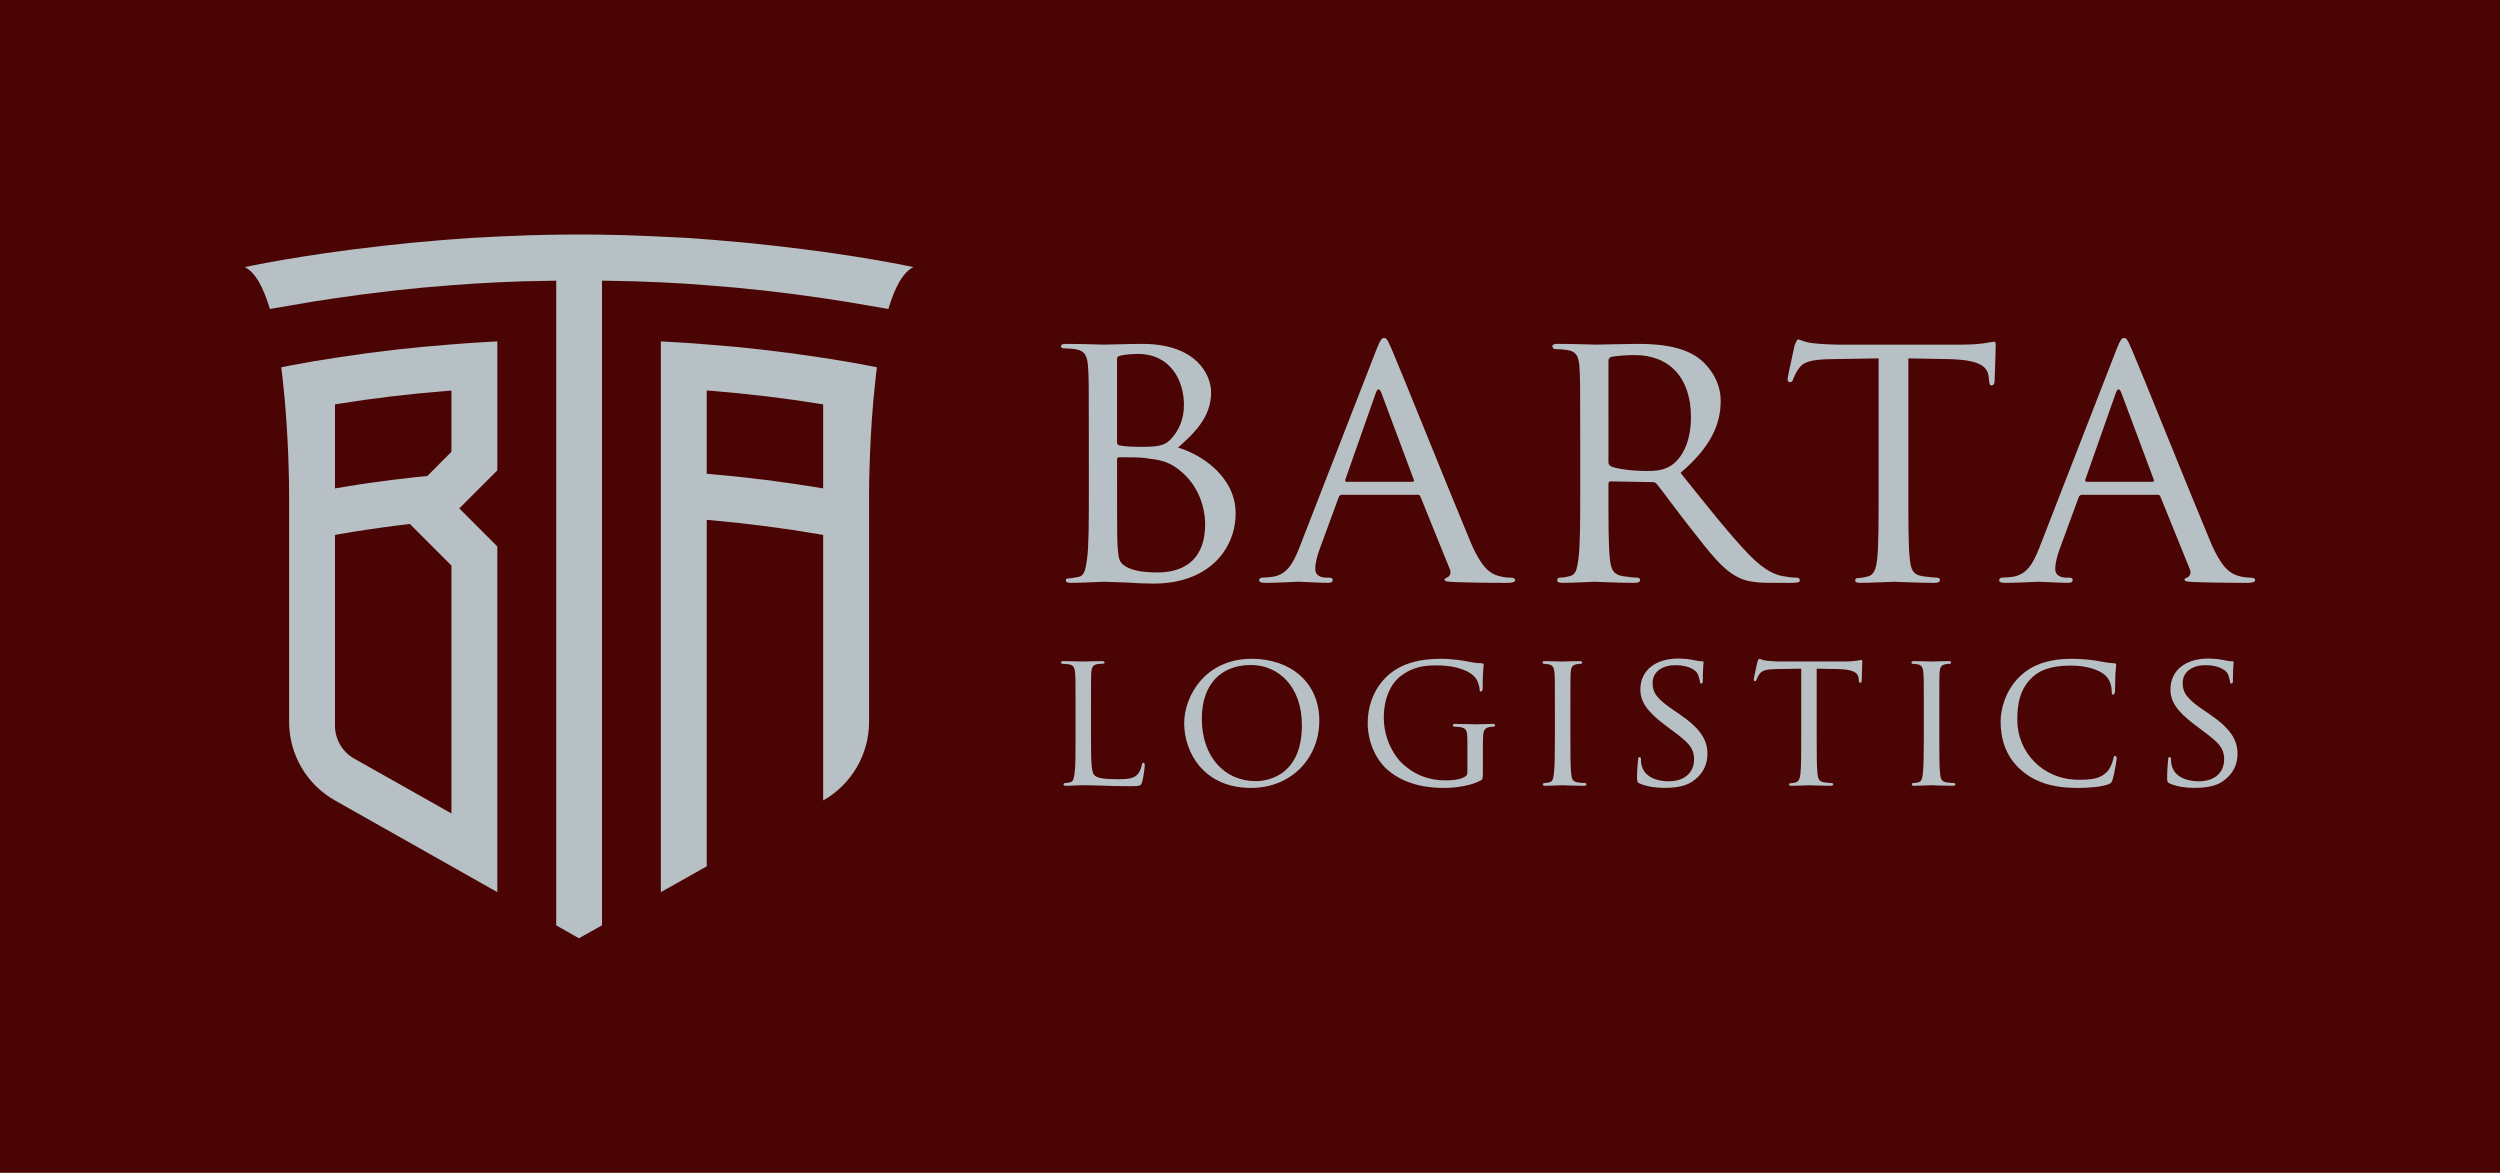 <?xml version="1.0" encoding="utf-8"?>
<!-- Generator: Adobe Illustrator 24.0.1, SVG Export Plug-In . SVG Version: 6.00 Build 0)  -->
<svg version="1.1" id="Layer_1" xmlns="http://www.w3.org/2000/svg" xmlns:xlink="http://www.w3.org/1999/xlink" x="0px" y="0px"
	 viewBox="0 0 2000 938.24" style="enable-background:new 0 0 2000 938.24;" xml:space="preserve">
<style type="text/css">
	.st0{fill:#4A0404;}
	.st1{fill:#B7C0C4;}
</style>
<rect x="-15.49" y="-15.02" transform="matrix(-1 -3.116064e-07 3.116064e-07 -1 2000 938.244)" class="st0" width="2030.98" height="968.29"/>
<g>
	<g>
		<path class="st1" d="M370.79,274.78l-11.44,0.9c-28.56,2.17-57.79,5.46-87.02,9.94L268,286.3c-12.56,1.87-24.9,3.96-36.71,6.28
			l0,0c-2.09,0.37-4.19,0.82-6.28,1.27c0.37,3.14,0.82,6.13,1.12,9.35c5.08,44.63,5.16,89.41,5.16,91.51v182.86
			c0,25.94,14.05,50.09,36.71,62.8l129.86,73.34V437.16l-30.43-30.43l30.43-30.43V273.14c0,0-0.6,0-1.79,0.07
			C387.02,273.66,378.72,274.26,370.79,274.78z M361.15,650.75l-77.68-43.81c-9.57-5.31-15.48-15.48-15.48-26.39V427.97l3.14-0.6
			c16-2.77,32.07-5.16,47.7-7.1l9.05-1.12l33.27,33.27V650.75z M361.15,361.43l-19.29,19.36l-9.72,0.97
			c-11.74,1.27-24.15,2.84-37.01,4.64l-9.05,1.35c-3.29,0.52-6.43,1.05-9.64,1.57l-8.45,1.42v-67.21l3.14-0.52
			c27.74-4.49,56.67-7.92,85.97-10.24l4.04-0.3V361.43z"/>
		<path class="st1" d="M695.25,292.58c-8.75-1.72-17.57-3.21-26.32-4.64l-3.06-0.52c-2.39-0.37-4.86-0.75-7.33-1.12l-4.34-0.67
			c-30.28-4.56-60.18-8-88.74-10.09c-11.29-0.97-23.33-1.79-36.78-2.39V713.7l36.71-20.63V415.86l4.04,0.37
			c29.01,2.62,57.94,6.35,86.05,11.21l3.07,0.52v212.39c22.65-12.78,36.71-36.86,36.71-62.87V394.7c0-2.09,0.07-46.87,5.16-91.51
			c0.3-3.21,0.75-6.21,1.12-9.35C699.44,293.4,697.35,292.95,695.25,292.58L695.25,292.58z M658.55,390.74l-4.34-0.75
			c-27.89-4.56-56.59-8.22-85.38-10.69l-3.44-0.3v-66.61l4.04,0.3c29.31,2.39,58.24,5.83,85.97,10.32l3.14,0.52V390.74z"/>
		<path class="st1" d="M619.44,196.59c-15.45-1.78-30.84-3.27-46.11-4.46c-1.62-0.13-3.26-0.3-4.87-0.41
			c-0.61-0.04-1.22-0.09-1.84-0.13c-0.38-0.03-0.77-0.07-1.15-0.09c-10.7-0.92-20.57-1.51-30.22-1.89
			c-0.35-0.02-0.68-0.04-1.03-0.06c-4.14-0.27-8.41-0.4-12.64-0.58c-14.01-0.7-28.6-1.12-43.71-1.28c-0.23,0-0.45-0.01-0.68-0.01
			c-4.64-0.07-9.27-0.07-13.91-0.07l0,0h0c-4.64,0-9.27,0-13.91,0.07c-0.24,0-0.47,0.01-0.7,0.01c-4.34,0.05-8.62,0.12-12.89,0.21
			c-0.03,0-0.06,0-0.09,0c-0.01,0-0.02,0-0.02,0c-9.91,0.2-19.56,0.53-28.95,0.99c-4.82,0.19-9.67,0.35-14.38,0.66
			c-0.47,0.02-0.92,0.05-1.39,0.08c-9.58,0.38-19.3,0.96-29.71,1.87c-1.05,0.07-2.09,0.15-3.14,0.22c-2.34,0.16-4.7,0.39-7.04,0.59
			c-14.75,1.16-29.56,2.61-44.38,4.32c-67.4,7.49-110.81,17.06-110.81,17.06c8.52,4.11,15.03,16.75,20.04,33.49
			c5.46-0.97,10.62-1.87,15.4-2.62l0.1-0.02c11.04-2.01,22.67-3.88,36.61-5.96c32.07-4.71,63.47-8.22,93.15-10.39
			c11.96-0.97,24-1.72,36.71-2.32c13.68-0.67,28.18-1.12,43.29-1.27l3.81-0.07v515.77l18.17,10.32l18.47-10.39v-515.7l3.81,0.07
			c15.18,0.15,29.75,0.6,43.29,1.27c12.78,0.6,24.82,1.35,36.71,2.32c29.68,2.17,61,5.68,93.15,10.39
			c14.01,2.09,25.65,3.95,36.61,5.96l0.1,0.02c4.78,0.75,9.94,1.64,15.4,2.62c5.01-16.75,11.51-29.38,20.04-33.49
			C730.69,213.7,687.1,204.09,619.44,196.59z"/>
	</g>
	<g>
		<path class="st1" d="M871.06,348.25c0-39.24,0-46.38-0.59-54.41c-0.59-8.62-2.08-13.38-10.7-14.57c-2.08-0.3-6.54-0.59-8.92-0.59
			c-0.9,0-2.08-0.59-2.08-1.49c0-1.49,1.19-2.08,4.16-2.08c11.89,0,28.84,0.59,30.33,0.59c6.25,0,18.43-0.59,30.62-0.59
			c43.71,0,55.01,25.27,55.01,38.65c0,19.92-13.09,32.41-26.46,44.3c19.92,5.95,46.08,24.08,46.08,52.62
			c0,28.25-21.11,56.2-65.71,56.2c-4.76,0-14.27-0.3-22.59-0.89c-8.33-0.3-15.76-0.59-16.95-0.59c-1.48,0-18.43,0.89-26.46,0.89
			c-2.68,0-4.16-0.59-4.16-2.08c0-0.89,0.59-1.48,2.08-1.48c2.37,0,5.65-0.89,8.03-1.19c5.05-0.89,5.65-6.54,6.83-13.98
			c1.49-10.41,1.49-30.33,1.49-54.71V348.25z M893.65,353.6c0,1.78,0.59,2.38,1.78,2.68c1.49,0.3,6.25,1.19,16.05,1.19
			c14.57,0,20.22-0.59,25.57-6.54c5.65-6.24,10.11-14.87,10.11-27.06c0-19.33-10.7-40.73-36.87-40.73c-2.97,0-9.21,0.3-13.38,1.19
			c-2.38,0.59-3.27,1.19-3.27,2.67V353.6z M893.65,381.55c0,19.62,0,49.95,0.3,53.82c0.89,12.19,0.89,15.16,8.92,19.03
			c7.14,3.27,18.14,3.57,22.89,3.57c17.25,0,38.35-6.54,38.35-38.95c0-11.3-4.46-33-24.97-46.09c-8.92-5.65-17.25-5.35-23.49-6.54
			c-3.27-0.59-16.36-0.59-20.52-0.59c-0.89,0-1.48,0.59-1.48,1.78V381.55z"/>
		<path class="st1" d="M1100.95,280.17c3.27-8.33,4.46-9.81,6.25-9.81c2.68,0,3.57,3.57,6.25,9.21
			c4.76,10.7,46.68,115.06,62.73,153.42c9.52,22.6,16.65,25.87,22.3,27.66c3.86,1.19,7.73,1.48,10.41,1.48
			c1.48,0,3.27,0.59,3.27,2.08c0,1.49-2.97,2.08-5.95,2.08c-3.87,0-23.19,0-41.33-0.59c-5.05-0.3-9.21-0.3-9.21-1.79
			c0-1.19,0.59-1.19,1.78-1.78c1.49-0.59,4.16-2.68,2.38-6.84l-23.49-57.98c-0.6-1.19-0.9-1.49-2.38-1.49h-60.36
			c-1.19,0-2.08,0.6-2.68,2.08l-14.86,40.44c-2.38,6.24-3.86,12.49-3.86,16.94c0,5.05,4.46,6.84,8.92,6.84h2.37
			c2.08,0,2.68,0.89,2.68,2.08c0,1.49-1.48,2.08-3.87,2.08c-6.24,0-20.51-0.89-23.49-0.89c-2.68,0-15.76,0.89-26.46,0.89
			c-3.27,0-5.05-0.59-5.05-2.08c0-1.19,1.19-2.08,2.37-2.08c1.79,0,5.65-0.3,7.73-0.59c11.89-1.49,16.95-10.41,22-23.19
			L1100.95,280.17z M1130.09,385.42c1.19,0,1.19-0.59,0.89-1.78l-25.87-69.27c-1.48-3.87-2.97-3.87-4.46,0l-24.38,69.27
			c-0.3,1.19,0,1.78,0.89,1.78H1130.09z"/>
		<path class="st1" d="M1264.16,348.25c0-39.24,0-46.38-0.59-54.41c-0.59-8.62-2.08-12.79-10.7-13.98c-2.08-0.3-6.54-0.59-8.92-0.59
			c-0.89,0-2.08-1.19-2.08-2.08c0-1.49,1.19-2.08,4.17-2.08c11.89,0,29.43,0.59,30.92,0.59c2.67,0,24.67-0.59,32.7-0.59
			c16.65,0,35.09,1.49,48.76,11c6.54,4.76,18.14,16.95,18.14,34.49c0,18.73-7.73,36.87-32.11,57.68
			c21.41,26.76,39.55,49.65,54.71,65.41c13.97,14.27,22.6,16.65,29.13,17.54c5.06,0.89,7.74,0.89,9.22,0.89s2.38,1.19,2.38,2.08
			c0,1.49-1.49,2.08-6.25,2.08h-16.35c-14.87,0-21.41-1.48-27.95-5.05c-11.3-5.95-20.81-18.14-35.68-37.17
			c-11-13.68-22.6-30.03-28.25-36.87c-1.19-1.19-1.78-1.49-3.56-1.49l-33.3-0.59c-1.19,0-1.79,0.59-1.79,2.08v5.95
			c0,24.38,0,44,1.19,54.41c0.89,7.43,2.37,12.19,10.4,13.38c3.57,0.59,9.22,1.19,11.6,1.19c1.79,0,2.08,1.19,2.08,2.08
			c0,1.19-1.19,2.08-4.16,2.08c-14.27,0-30.92-0.89-32.11-0.89c-0.3,0-17.83,0.89-25.86,0.89c-2.68,0-4.16-0.59-4.16-2.08
			c0-0.89,0.59-2.08,2.08-2.08c2.38,0,5.65-0.59,8.03-1.19c5.05-1.19,5.65-5.95,6.84-13.38c1.48-10.41,1.48-30.33,1.48-54.71V348.25
			z M1286.76,369.66c0,1.48,0.59,2.38,1.79,3.27c3.86,2.08,17.24,3.87,28.84,3.87c6.25,0,13.38-0.3,19.62-4.46
			c8.92-5.95,15.76-19.33,15.76-38.65c0-31.52-17.25-49.65-45.19-49.65c-7.73,0-16.05,0.89-18.73,1.48
			c-1.19,0.6-2.08,1.49-2.08,2.97V369.66z"/>
		<path class="st1" d="M1526.68,392.85c0,24.38,0,44.3,1.19,54.71c0.89,7.43,2.08,12.19,10.1,13.38c3.57,0.59,9.52,1.19,11.89,1.19
			c1.79,0,2.08,1.19,2.08,2.08c0,1.19-1.19,2.08-4.16,2.08c-14.27,0-30.92-0.89-32.41-0.89c-1.19,0-19.33,0.89-27.06,0.89
			c-2.97,0-4.16-0.59-4.16-2.08c0-0.89,0.59-1.78,2.08-1.78c2.37,0,5.35-0.59,7.73-1.19c5.35-1.19,6.84-6.25,7.73-13.68
			c1.19-10.41,1.19-30.33,1.19-54.71V286.71l-37.76,0.59c-16.35,0.3-22.6,2.08-26.46,8.03c-2.97,4.46-3.27,6.24-4.16,8.03
			c-0.59,2.08-1.48,2.38-2.68,2.38c-0.59,0-1.78-0.59-1.78-2.08c0-2.67,5.35-25.27,5.65-27.35c0.6-1.49,1.79-4.76,2.68-4.76
			c1.79,0,4.46,2.08,11.6,2.97c7.43,0.89,17.54,1.19,20.52,1.19h98.71c8.62,0,14.56-0.59,18.73-1.19c3.86-0.6,6.25-1.19,7.43-1.19
			c1.19,0,1.19,1.49,1.19,2.97c0,7.73-0.9,25.86-0.9,28.84c0,2.08-1.19,3.27-2.37,3.27s-1.79-0.89-2.08-4.46l-0.3-2.67
			c-0.89-7.73-6.54-13.38-31.51-13.98l-32.71-0.59V392.85z"/>
		<path class="st1" d="M1692.95,280.17c3.27-8.33,4.46-9.81,6.24-9.81c2.68,0,3.57,3.57,6.25,9.21
			c4.76,10.7,46.68,115.06,62.74,153.42c9.51,22.6,16.65,25.87,22.29,27.66c3.86,1.19,7.73,1.48,10.41,1.48
			c1.49,0,3.27,0.59,3.27,2.08c0,1.49-2.97,2.08-5.95,2.08c-3.87,0-23.19,0-41.32-0.59c-5.06-0.3-9.22-0.3-9.22-1.79
			c0-1.19,0.59-1.19,1.79-1.78c1.48-0.59,4.16-2.68,2.37-6.84l-23.49-57.98c-0.59-1.19-0.89-1.49-2.38-1.49h-60.35
			c-1.19,0-2.08,0.6-2.68,2.08l-14.87,40.44c-2.38,6.24-3.86,12.49-3.86,16.94c0,5.05,4.46,6.84,8.92,6.84h2.38
			c2.08,0,2.68,0.89,2.68,2.08c0,1.49-1.49,2.08-3.86,2.08c-6.25,0-20.52-0.89-23.49-0.89c-2.67,0-15.76,0.89-26.46,0.89
			c-3.27,0-5.06-0.59-5.06-2.08c0-1.19,1.19-2.08,2.38-2.08c1.78,0,5.65-0.3,7.73-0.59c11.89-1.49,16.94-10.41,22-23.19
			L1692.95,280.17z M1722.08,385.42c1.19,0,1.19-0.59,0.9-1.78l-25.87-69.27c-1.48-3.87-2.97-3.87-4.46,0l-24.38,69.27
			c-0.3,1.19,0,1.78,0.9,1.78H1722.08z"/>
		<g>
			<path class="st1" d="M914.84,610.18c-0.78,0-1.24,0.78-1.39,1.7c-0.47,2.64-1.55,5.43-3.26,7.45c-3.25,3.88-9.3,4.03-16.44,4.03
				c-10.7,0-15.98-0.93-18.14-3.1c-2.49-2.33-2.8-10.24-2.8-29.63v-23.57c0-20.48,0-24.2,0.16-28.39c0.3-4.65,1.08-6.67,5.12-7.44
				c1.55-0.16,3.56-0.31,4.5-0.31c0.46,0,1.09-0.46,1.09-0.93c0-0.78-0.78-1.09-2.17-1.09c-4.19,0-14.43,0.31-15.04,0.31
				c-0.78,0-9.31-0.31-15.51-0.31c-1.55,0-2.17,0.31-2.17,1.09c0,0.46,0.62,1.08,1.09,1.08c1.24,0,3.57,0.16,4.65,0.31
				c4.5,0.62,5.28,2.8,5.59,7.29c0.31,4.19,0.31,7.91,0.31,28.39v23.27c0,12.72,0,23.11-0.78,28.53c-0.62,3.88-0.94,6.36-3.57,6.99
				c-1.24,0.3-2.94,0.61-4.19,0.61c-0.78,0-1.08,0.62-1.08,1.09c0,0.78,0.78,1.09,2.17,1.09c2.17,0,5.12-0.15,7.91-0.31
				c2.64-0.15,4.96-0.15,5.59-0.15c4.03,0,8.68,0.15,14.89,0.31c6.35,0.3,13.96,0.46,23.73,0.46c7.29,0,7.75-0.46,8.68-3.57
				c1.09-3.88,2.02-11.78,2.02-13.18C915.77,610.79,915.46,610.18,914.84,610.18z"/>
			<path class="st1" d="M1001.48,527.03c-37.7,0-54.14,30.25-54.14,51.5c0,23.73,15.98,51.8,53.36,51.8
				c32.88,0,54.75-24.35,54.75-53.82C1055.45,545.8,1032.18,527.03,1001.48,527.03z M1004.58,624.91
				c-24.67,0-43.12-19.23-43.12-49.95c0-28.69,16.44-42.96,39.25-42.96c21.56,0,40.8,16.59,40.8,48.24
				C1041.5,618.39,1016.83,624.91,1004.58,624.91z"/>
			<path class="st1" d="M1193.92,579.15c-4.19,0-12.73,0.31-13.34,0.31c-0.78,0-9.93-0.31-16.13-0.31c-1.55,0-2.17,0.16-2.17,1.09
				c0,0.46,0.62,1.09,1.09,1.09c1.24,0,3.56,0.15,4.65,0.31c5.59,1.09,5.89,2.64,5.89,13.34v22.8c0,2.48-1.08,3.1-2.79,4.03
				c-3.56,2.01-9.93,2.49-14.74,2.49c-12.56,0-24.03-3.73-34.9-13.81c-4.81-4.49-14.43-17.83-14.43-36.45
				c0-15.35,5.59-27.14,13.5-33.19c10.39-7.91,20.32-8.53,28.53-8.53c17.69,0,28.08,5.28,31.49,10.24c2.17,3.1,2.95,6.98,3.1,8.68
				c0,1.25,0.15,2.02,0.93,2.02c0.94,0,1.55-0.62,1.55-2.8c0-13.18,0.78-16.75,0.78-18.62c0-0.61-0.31-1.24-1.71-1.24
				c-3.41,0-8.22-0.78-11.01-1.39c-2.64-0.62-12.25-2.17-20.94-2.17c-10.39,0-24.04,0.93-36.3,8.38
				c-12.09,7.29-22.8,22.18-22.8,43.27c0,16.44,7.9,30.56,16.28,37.54c15.2,12.88,34.59,14.12,44.98,14.12
				c7.91,0,20.32-1.39,29.01-5.89c1.7-0.93,1.86-1.09,1.86-7.14v-14.73c0-5.59,0-9.46,0.15-13.65c0.31-4.65,1.4-6.67,5.12-7.29
				c1.55-0.31,2.48-0.31,3.41-0.31c0.46,0,1.08-0.62,1.08-1.09C1196.08,579.31,1195.47,579.15,1193.92,579.15z"/>
			<path class="st1" d="M1268.1,626.46c-1.25,0-4.19-0.31-6.21-0.61c-4.03-0.62-4.49-3.1-4.96-6.99
				c-0.61-5.43-0.61-15.82-0.61-28.53v-23.27c0-20.48,0-24.2,0.15-28.39c0.31-4.65,1.09-6.51,4.81-7.29
				c1.55-0.31,2.48-0.31,3.41-0.31c0.46,0,1.08-0.61,1.08-1.08c0-0.78-0.62-1.09-2.17-1.09c-4.19,0-13.03,0.31-13.65,0.31
				c-0.78,0-9.3-0.31-13.8-0.31c-1.55,0-2.17,0.31-2.17,1.09c0,0.46,0.46,1.08,1.09,1.08c0.93,0,2.64,0.16,4.19,0.47
				c2.95,0.61,4.04,2.64,4.34,7.13c0.31,4.19,0.31,7.91,0.31,28.39v23.27c0,12.72-0.15,23.11-0.78,28.53
				c-0.46,3.88-0.93,6.36-3.56,6.99c-1.24,0.3-2.95,0.61-4.19,0.61c-0.78,0-1.09,0.62-1.09,1.09c0,0.78,0.78,1.09,2.17,1.09
				c4.19,0,12.72-0.46,13.49-0.46c0.62,0,9.46,0.46,17.06,0.46c1.55,0,2.17-0.46,2.17-1.09
				C1269.18,627.08,1268.88,626.46,1268.1,626.46z"/>
			<path class="st1" d="M1343.64,571.39l-3.88-2.64c-13.49-9.15-17.68-13.96-17.68-22.33c0-9.31,8.22-14.28,18.14-14.28
				c12.25,0,16.75,4.96,17.69,6.51c0.78,1.4,1.86,4.96,2.01,6.51c0.15,1.09,0.31,1.71,1.24,1.71c0.94,0,1.09-0.94,1.09-2.95
				c0-8.99,0.62-13.34,0.62-13.96c0-0.78-0.31-0.94-1.4-0.94s-2.17,0-4.81-0.61c-3.25-0.78-8.68-1.56-14.12-1.56
				c-17.99,0-30.25,9.31-30.25,24.82c0,9.15,4.81,17.23,19.54,28.23l6.21,4.66c12.09,8.99,17.22,13.49,17.22,22.96
				c0,9.93-6.98,17.53-20.48,17.53c-9.15,0-19.39-3.41-21.56-13.03c-0.47-1.86-0.47-3.72-0.47-4.81s-0.46-1.55-1.24-1.55
				c-0.78,0-1.09,0.78-1.09,2.17c-0.15,2.17-0.78,7.44-0.78,13.96c0,3.57,0.16,4.04,2.02,4.96c5.58,2.64,13.49,3.56,19.85,3.56
				c7.44,0,15.97-0.93,21.72-4.65c9.77-6.35,12.72-14.73,12.72-22.49C1365.98,591.87,1360.24,582.72,1343.64,571.39z"/>
			<path class="st1" d="M1489.22,527.96c-0.62,0-1.86,0.31-3.88,0.62c-2.17,0.31-5.28,0.62-9.78,0.62h-51.5
				c-1.55,0-6.82-0.16-10.7-0.62c-3.72-0.46-5.11-1.55-6.04-1.55c-0.47,0-1.09,1.7-1.4,2.48c-0.16,1.09-2.95,12.88-2.95,14.28
				c0,0.78,0.62,1.09,0.94,1.09c0.61,0,1.08-0.16,1.39-1.25c0.46-0.93,0.62-1.86,2.17-4.19c2.01-3.1,5.28-4.03,13.8-4.19l19.7-0.3
				v55.38c0,12.72,0,23.11-0.62,28.53c-0.46,3.88-1.24,6.51-4.03,7.14c-1.25,0.31-2.8,0.62-4.04,0.62c-0.78,0-1.09,0.46-1.09,0.93
				c0,0.78,0.62,1.09,2.17,1.09c4.03,0,13.49-0.46,14.12-0.46c0.78,0,9.46,0.46,16.91,0.46c1.55,0,2.17-0.46,2.17-1.09
				c0-0.46-0.16-1.09-1.09-1.09c-1.24,0-4.34-0.31-6.2-0.61c-4.19-0.62-4.81-3.1-5.28-6.99c-0.62-5.43-0.62-15.82-0.62-28.53v-55.38
				l17.07,0.3c13.03,0.31,15.98,3.26,16.44,7.3l0.15,1.39c0.16,1.86,0.47,2.33,1.09,2.33c0.62,0,1.24-0.62,1.24-1.7
				c0-1.55,0.47-11.01,0.47-15.05C1489.84,528.74,1489.84,527.96,1489.22,527.96z"/>
			<path class="st1" d="M1563.23,626.46c-1.24,0-4.19-0.31-6.2-0.61c-4.04-0.62-4.5-3.1-4.96-6.99c-0.62-5.43-0.62-15.82-0.62-28.53
				v-23.27c0-20.48,0-24.2,0.16-28.39c0.3-4.65,1.08-6.51,4.8-7.29c1.55-0.31,2.49-0.31,3.41-0.31c0.46,0,1.09-0.61,1.09-1.08
				c0-0.78-0.62-1.09-2.17-1.09c-4.19,0-13.03,0.31-13.64,0.31c-0.78,0-9.31-0.31-13.81-0.31c-1.55,0-2.17,0.31-2.17,1.09
				c0,0.46,0.46,1.08,1.09,1.08c0.93,0,2.63,0.16,4.19,0.47c2.94,0.61,4.03,2.64,4.34,7.13c0.31,4.19,0.31,7.91,0.31,28.39v23.27
				c0,12.72-0.16,23.11-0.78,28.53c-0.47,3.88-0.94,6.36-3.57,6.99c-1.24,0.3-2.94,0.61-4.19,0.61c-0.78,0-1.08,0.62-1.08,1.09
				c0,0.78,0.78,1.09,2.17,1.09c4.19,0,12.73-0.46,13.5-0.46c0.61,0,9.46,0.46,17.06,0.46c1.55,0,2.17-0.46,2.17-1.09
				C1564.32,627.08,1564,626.46,1563.23,626.46z"/>
			<path class="st1" d="M1692.16,604.74c-0.94,0-1.09,0.47-1.4,1.86c-0.46,2.49-2.33,8.06-5.28,11.01
				c-5.43,5.43-12.25,6.2-22.49,6.2c-29.16,0-49.16-22.49-49.16-47.77c0-13.34,2.17-25.13,12.25-34.43
				c4.8-4.5,13.18-9.15,30.71-9.15c12.1,0,22.03,3.26,26.83,7.29c3.57,2.8,5.74,8.06,5.74,13.19c0,1.86,0.16,2.79,1.09,2.79
				c0.78,0,1.4-0.78,1.55-2.79c0.16-1.86,0.16-9.15,0.31-13.5c0.31-4.8,0.62-6.35,0.62-7.44c0-0.78-0.31-1.4-1.71-1.4
				c-4.5-0.15-8.84-1.09-13.96-2.01c-6.67-1.09-14.43-1.55-19.85-1.55c-20.94,0-33.35,6.2-41.57,14.12
				c-12.1,11.79-15.35,27.14-15.35,35.98c0,12.56,3.25,27.61,16.59,39.09c10.7,9.31,24.51,14.12,44.98,14.12
				c8.84,0,19.08-0.78,24.66-2.94c2.33-0.94,2.64-1.4,3.41-3.88c1.4-4.5,3.26-15.98,3.26-16.91
				C1693.4,605.68,1692.78,604.74,1692.16,604.74z"/>
			<path class="st1" d="M1767.71,571.39l-3.88-2.64c-13.49-9.15-17.68-13.96-17.68-22.33c0-9.31,8.22-14.28,18.14-14.28
				c12.25,0,16.75,4.96,17.69,6.51c0.78,1.4,1.86,4.96,2.01,6.51c0.15,1.09,0.31,1.71,1.24,1.71c0.94,0,1.09-0.94,1.09-2.95
				c0-8.99,0.62-13.34,0.62-13.96c0-0.78-0.31-0.94-1.4-0.94c-1.09,0-2.17,0-4.81-0.61c-3.25-0.78-8.68-1.56-14.12-1.56
				c-17.99,0-30.25,9.31-30.25,24.82c0,9.15,4.81,17.23,19.54,28.23l6.21,4.66c12.09,8.99,17.22,13.49,17.22,22.96
				c0,9.93-6.98,17.53-20.48,17.53c-9.15,0-19.39-3.41-21.56-13.03c-0.47-1.86-0.47-3.72-0.47-4.81s-0.46-1.55-1.24-1.55
				c-0.78,0-1.09,0.78-1.09,2.17c-0.15,2.17-0.78,7.44-0.78,13.96c0,3.57,0.16,4.04,2.02,4.96c5.58,2.64,13.49,3.56,19.85,3.56
				c7.44,0,15.97-0.93,21.72-4.65c9.77-6.35,12.72-14.73,12.72-22.49C1790.05,591.87,1784.31,582.72,1767.71,571.39z"/>
		</g>
	</g>
</g>
</svg>
